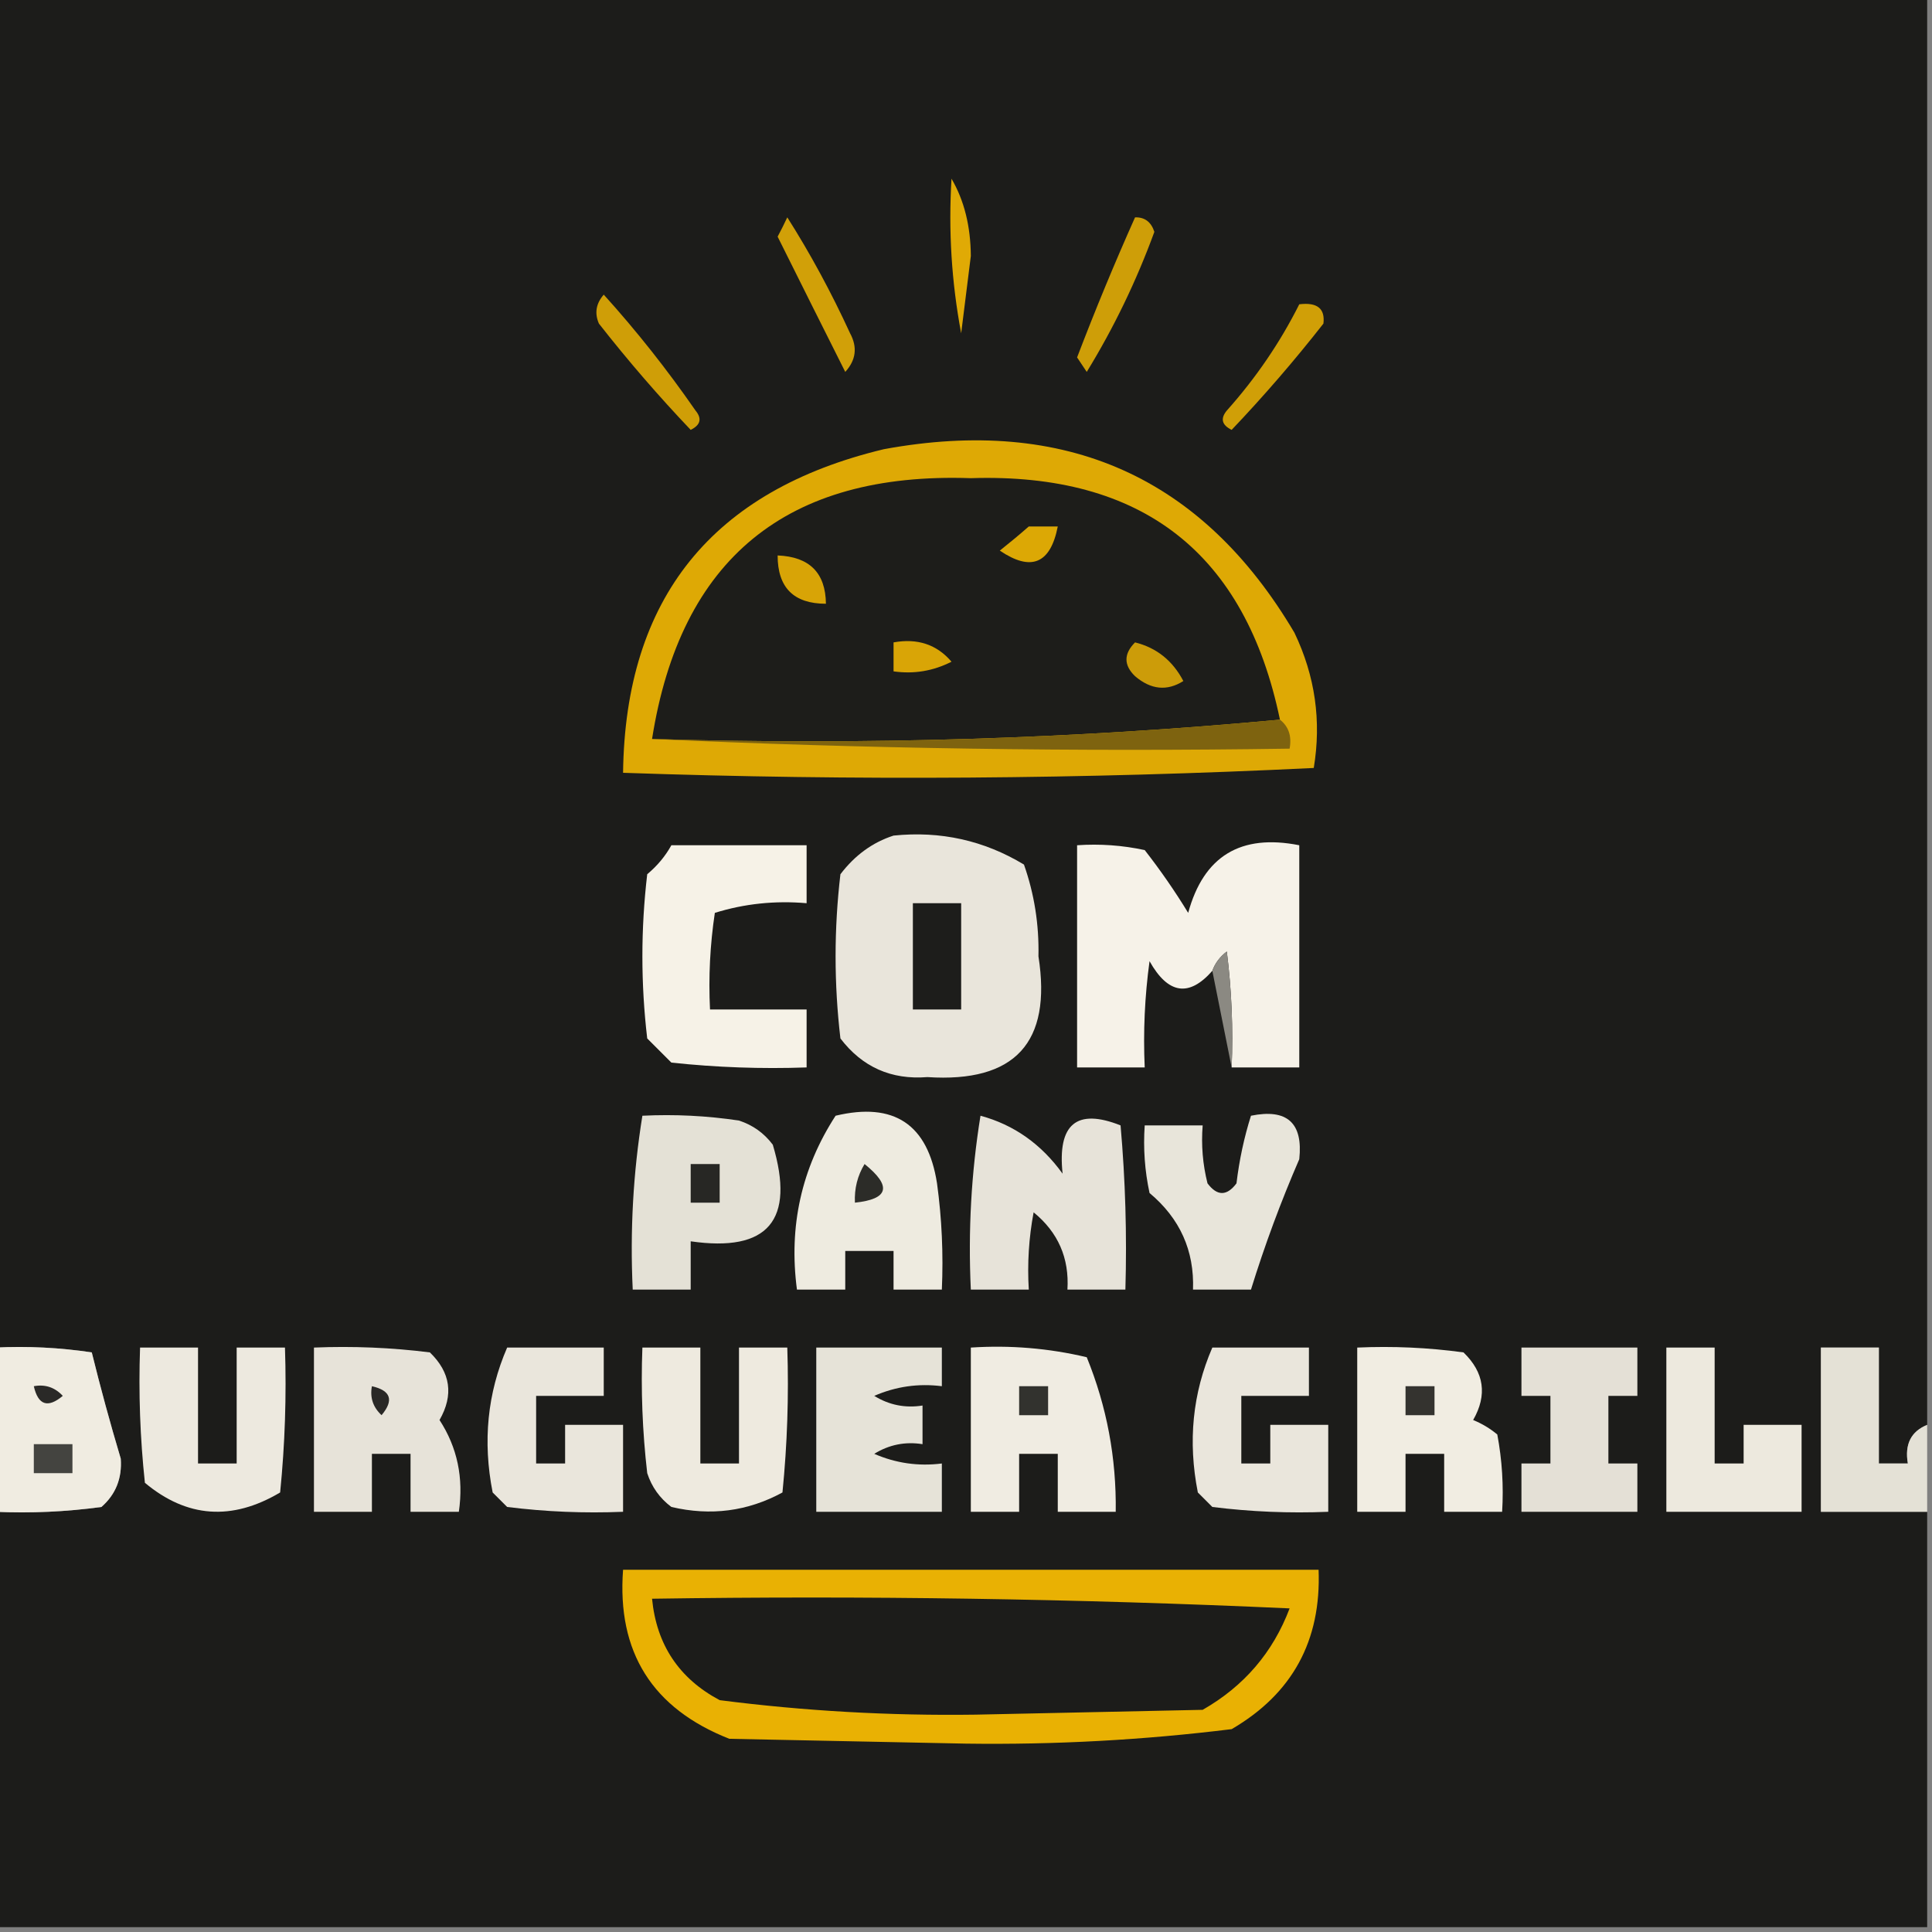 <?xml version="1.0" encoding="UTF-8"?>
<!DOCTYPE svg PUBLIC "-//W3C//DTD SVG 1.1//EN" "http://www.w3.org/Graphics/SVG/1.1/DTD/svg11.dtd">
<svg xmlns="http://www.w3.org/2000/svg" version="1.1" width="200px" height="200px" style="shape-rendering:geometricPrecision; text-rendering:geometricPrecision; image-rendering:optimizeQuality; fill-rule:evenodd; clip-rule:evenodd" xmlns:xlink="http://www.w3.org/1999/xlink">
<rect width="100%" height="100%" fill="#808080" stroke="none"/>
<g><path style="opacity:1" fill="#1c1c1a" d="M -0.5,-0.5 C 66.167,-0.5 132.833,-0.5 199.5,-0.5C 199.5,48.833 199.5,98.167 199.5,147.5C 197.824,148.183 197.157,149.517 197.5,151.5C 196.5,151.5 195.5,151.5 194.5,151.5C 194.5,147.5 194.5,143.5 194.5,139.5C 192.5,139.5 190.5,139.5 188.5,139.5C 188.5,145.167 188.5,150.833 188.5,156.5C 192.167,156.5 195.833,156.5 199.5,156.5C 199.5,170.833 199.5,185.167 199.5,199.5C 132.833,199.5 66.167,199.5 -0.5,199.5C -0.5,185.167 -0.5,170.833 -0.5,156.5C 3.182,156.665 6.848,156.499 10.5,156C 11.98,154.701 12.646,153.034 12.5,151C 11.4,147.319 10.4,143.652 9.5,140C 6.183,139.502 2.85,139.335 -0.5,139.5C -0.5,92.833 -0.5,46.167 -0.5,-0.5 Z"/></g>
<g><path style="opacity:1" fill="#e0aa05" d="M 98.5,18.5 C 99.812,20.743 100.478,23.41 100.5,26.5C 100.167,29.167 99.833,31.833 99.5,34.5C 98.505,29.208 98.172,23.875 98.5,18.5 Z"/></g>
<g><path style="opacity:1" fill="#d1a008" d="M 81.5,22.5 C 83.878,26.247 86.045,30.247 88,34.5C 88.781,35.944 88.614,37.277 87.5,38.5C 85.173,33.868 82.84,29.202 80.5,24.5C 80.863,23.817 81.196,23.15 81.5,22.5 Z"/></g>
<g><path style="opacity:1" fill="#ce9e08" d="M 117.5,22.5 C 118.497,22.47 119.164,22.97 119.5,24C 117.641,29.084 115.308,33.917 112.5,38.5C 112.167,38 111.833,37.5 111.5,37C 113.375,32.088 115.375,27.255 117.5,22.5 Z"/></g>
<g><path style="opacity:1" fill="#cf9e07" d="M 62.5,30.5 C 65.888,34.249 69.055,38.249 72,42.5C 72.688,43.332 72.521,43.998 71.5,44.5C 68.176,41.006 65.009,37.339 62,33.5C 61.53,32.423 61.697,31.423 62.5,30.5 Z"/></g>
<g><path style="opacity:1" fill="#d09f07" d="M 134.5,31.5 C 136.355,31.272 137.188,31.939 137,33.5C 133.991,37.339 130.824,41.006 127.5,44.5C 126.479,43.998 126.312,43.332 127,42.5C 130.015,39.122 132.515,35.456 134.5,31.5 Z"/></g>
<g><path style="opacity:1" fill="#dea905" d="M 91.5,46.5 C 110.306,43.041 124.472,49.375 134,65.5C 136.142,69.97 136.809,74.636 136,79.5C 112.239,80.66 88.406,80.827 64.5,80C 64.724,61.927 73.724,50.761 91.5,46.5 Z"/></g>
<g><path style="opacity:1" fill="#1d1d1a" d="M 132.5,74.5 C 111.192,76.489 89.526,77.156 67.5,76.5C 70.442,57.841 81.442,48.841 100.5,49.5C 118.249,48.929 128.916,57.262 132.5,74.5 Z"/></g>
<g><path style="opacity:1" fill="#dca805" d="M 106.5,54.5 C 107.5,54.5 108.5,54.5 109.5,54.5C 108.743,58.363 106.743,59.196 103.5,57C 104.571,56.148 105.571,55.315 106.5,54.5 Z"/></g>
<g><path style="opacity:1" fill="#d8a406" d="M 80.5,57.5 C 83.797,57.632 85.463,59.298 85.5,62.5C 82.167,62.5 80.5,60.833 80.5,57.5 Z"/></g>
<g><path style="opacity:1" fill="#d9a506" d="M 92.5,66.5 C 94.978,66.051 96.978,66.718 98.5,68.5C 96.604,69.466 94.604,69.799 92.5,69.5C 92.5,68.5 92.5,67.5 92.5,66.5 Z"/></g>
<g><path style="opacity:1" fill="#cc9c09" d="M 117.5,66.5 C 119.729,67.055 121.395,68.389 122.5,70.5C 120.813,71.568 119.146,71.401 117.5,70C 116.316,68.855 116.316,67.688 117.5,66.5 Z"/></g>
<g><path style="opacity:1" fill="#7e630f" d="M 132.5,74.5 C 133.404,75.209 133.737,76.209 133.5,77.5C 111.327,77.831 89.327,77.497 67.5,76.5C 89.526,77.156 111.192,76.489 132.5,74.5 Z"/></g>
<g><path style="opacity:1" fill="#f6f2e7" d="M 69.5,87.5 C 74.167,87.5 78.833,87.5 83.5,87.5C 83.5,89.5 83.5,91.5 83.5,93.5C 80.223,93.216 77.057,93.549 74,94.5C 73.502,97.817 73.335,101.15 73.5,104.5C 76.833,104.5 80.167,104.5 83.5,104.5C 83.5,106.5 83.5,108.5 83.5,110.5C 78.822,110.666 74.155,110.499 69.5,110C 68.667,109.167 67.833,108.333 67,107.5C 66.333,101.833 66.333,96.167 67,90.5C 68.045,89.627 68.878,88.627 69.5,87.5 Z"/></g>
<g><path style="opacity:1" fill="#e9e5db" d="M 92.5,86.5 C 97.365,86.001 101.864,87.001 106,89.5C 107.072,92.544 107.572,95.71 107.5,99C 108.903,107.931 105.07,112.098 96,111.5C 92.265,111.799 89.265,110.466 87,107.5C 86.333,101.833 86.333,96.167 87,90.5C 88.5,88.531 90.333,87.198 92.5,86.5 Z"/></g>
<g><path style="opacity:1" fill="#f6f2e8" d="M 127.5,110.5 C 127.666,106.486 127.499,102.486 127,98.5C 126.283,99.044 125.783,99.711 125.5,100.5C 123.084,103.249 120.917,102.915 119,99.5C 118.501,103.152 118.335,106.818 118.5,110.5C 116.167,110.5 113.833,110.5 111.5,110.5C 111.5,102.833 111.5,95.167 111.5,87.5C 113.857,87.337 116.19,87.503 118.5,88C 120.123,90.079 121.623,92.246 123,94.5C 124.598,88.627 128.431,86.294 134.5,87.5C 134.5,95.167 134.5,102.833 134.5,110.5C 132.167,110.5 129.833,110.5 127.5,110.5 Z"/></g>
<g><path style="opacity:1" fill="#1d1d1b" d="M 94.5,93.5 C 96.167,93.5 97.833,93.5 99.5,93.5C 99.5,97.167 99.5,100.833 99.5,104.5C 97.833,104.5 96.167,104.5 94.5,104.5C 94.5,100.833 94.5,97.167 94.5,93.5 Z"/></g>
<g><path style="opacity:1" fill="#8b8982" d="M 127.5,110.5 C 126.833,107.167 126.167,103.833 125.5,100.5C 125.783,99.711 126.283,99.044 127,98.5C 127.499,102.486 127.666,106.486 127.5,110.5 Z"/></g>
<g><path style="opacity:1" fill="#e4e1d6" d="M 66.5,115.5 C 69.85,115.335 73.183,115.502 76.5,116C 77.931,116.465 79.097,117.299 80,118.5C 82.338,126.325 79.505,129.658 71.5,128.5C 71.5,130.167 71.5,131.833 71.5,133.5C 69.5,133.5 67.5,133.5 65.5,133.5C 65.211,127.409 65.545,121.409 66.5,115.5 Z"/></g>
<g><path style="opacity:1" fill="#eeebe0" d="M 86.5,115.5 C 92.549,114.053 96.049,116.386 97,122.5C 97.499,126.152 97.665,129.818 97.5,133.5C 95.833,133.5 94.167,133.5 92.5,133.5C 92.5,132.167 92.5,130.833 92.5,129.5C 90.833,129.5 89.167,129.5 87.5,129.5C 87.5,130.833 87.5,132.167 87.5,133.5C 85.833,133.5 84.167,133.5 82.5,133.5C 81.634,126.951 82.967,120.951 86.5,115.5 Z"/></g>
<g><path style="opacity:1" fill="#e7e3d9" d="M 101.5,115.5 C 104.959,116.436 107.793,118.436 110,121.5C 109.453,116.363 111.453,114.697 116,116.5C 116.499,122.157 116.666,127.824 116.5,133.5C 114.5,133.5 112.5,133.5 110.5,133.5C 110.701,130.235 109.534,127.569 107,125.5C 106.503,128.146 106.336,130.813 106.5,133.5C 104.5,133.5 102.5,133.5 100.5,133.5C 100.211,127.409 100.545,121.409 101.5,115.5 Z"/></g>
<g><path style="opacity:1" fill="#e8e5da" d="M 129.5,115.5 C 133.24,114.741 134.907,116.241 134.5,120C 132.586,124.412 130.92,128.912 129.5,133.5C 127.5,133.5 125.5,133.5 123.5,133.5C 123.647,129.464 122.147,126.131 119,123.5C 118.503,121.19 118.337,118.857 118.5,116.5C 120.5,116.5 122.5,116.5 124.5,116.5C 124.338,118.527 124.505,120.527 125,122.5C 126,123.833 127,123.833 128,122.5C 128.29,120.08 128.79,117.746 129.5,115.5 Z"/></g>
<g><path style="opacity:1" fill="#272724" d="M 71.5,120.5 C 72.5,120.5 73.5,120.5 74.5,120.5C 74.5,121.833 74.5,123.167 74.5,124.5C 73.5,124.5 72.5,124.5 71.5,124.5C 71.5,123.167 71.5,121.833 71.5,120.5 Z"/></g>
<g><path style="opacity:1" fill="#2c2c28" d="M 89.5,120.5 C 92.347,122.798 92.013,124.131 88.5,124.5C 88.433,123.041 88.766,121.708 89.5,120.5 Z"/></g>
<g><path style="opacity:1" fill="#f0ece1" d="M -0.5,139.5 C 2.85,139.335 6.183,139.502 9.5,140C 10.4,143.652 11.4,147.319 12.5,151C 12.646,153.034 11.98,154.701 10.5,156C 6.848,156.499 3.182,156.665 -0.5,156.5C -0.5,150.833 -0.5,145.167 -0.5,139.5 Z"/></g>
<g><path style="opacity:1" fill="#ede9df" d="M 14.5,139.5 C 16.5,139.5 18.5,139.5 20.5,139.5C 20.5,143.5 20.5,147.5 20.5,151.5C 21.833,151.5 23.167,151.5 24.5,151.5C 24.5,147.5 24.5,143.5 24.5,139.5C 26.167,139.5 27.833,139.5 29.5,139.5C 29.666,144.511 29.499,149.511 29,154.5C 24.011,157.462 19.344,157.128 15,153.5C 14.501,148.845 14.334,144.179 14.5,139.5 Z"/></g>
<g><path style="opacity:1" fill="#e7e3d9" d="M 32.5,139.5 C 36.514,139.334 40.514,139.501 44.5,140C 46.648,142.075 46.982,144.408 45.5,147C 47.34,149.826 48.007,152.993 47.5,156.5C 45.833,156.5 44.167,156.5 42.5,156.5C 42.5,154.5 42.5,152.5 42.5,150.5C 41.167,150.5 39.833,150.5 38.5,150.5C 38.5,152.5 38.5,154.5 38.5,156.5C 36.5,156.5 34.5,156.5 32.5,156.5C 32.5,150.833 32.5,145.167 32.5,139.5 Z"/></g>
<g><path style="opacity:1" fill="#eae6dc" d="M 52.5,139.5 C 55.833,139.5 59.167,139.5 62.5,139.5C 62.5,141.167 62.5,142.833 62.5,144.5C 60.167,144.5 57.833,144.5 55.5,144.5C 55.5,146.833 55.5,149.167 55.5,151.5C 56.5,151.5 57.5,151.5 58.5,151.5C 58.5,150.167 58.5,148.833 58.5,147.5C 60.5,147.5 62.5,147.5 64.5,147.5C 64.5,150.5 64.5,153.5 64.5,156.5C 60.486,156.666 56.486,156.499 52.5,156C 52,155.5 51.5,155 51,154.5C 49.955,149.215 50.455,144.215 52.5,139.5 Z"/></g>
<g><path style="opacity:1" fill="#eeeadf" d="M 66.5,139.5 C 68.5,139.5 70.5,139.5 72.5,139.5C 72.5,143.5 72.5,147.5 72.5,151.5C 73.833,151.5 75.167,151.5 76.5,151.5C 76.5,147.5 76.5,143.5 76.5,139.5C 78.167,139.5 79.833,139.5 81.5,139.5C 81.666,144.511 81.499,149.511 81,154.5C 77.405,156.456 73.572,156.956 69.5,156C 68.299,155.097 67.465,153.931 67,152.5C 66.501,148.179 66.334,143.846 66.5,139.5 Z"/></g>
<g><path style="opacity:1" fill="#e6e3d8" d="M 84.5,139.5 C 88.833,139.5 93.167,139.5 97.5,139.5C 97.5,140.833 97.5,142.167 97.5,143.5C 95.076,143.192 92.743,143.526 90.5,144.5C 92.045,145.452 93.712,145.785 95.5,145.5C 95.5,146.833 95.5,148.167 95.5,149.5C 93.712,149.215 92.045,149.548 90.5,150.5C 92.743,151.474 95.076,151.808 97.5,151.5C 97.5,153.167 97.5,154.833 97.5,156.5C 93.167,156.5 88.833,156.5 84.5,156.5C 84.5,150.833 84.5,145.167 84.5,139.5 Z"/></g>
<g><path style="opacity:1" fill="#f0ece2" d="M 100.5,139.5 C 104.571,139.234 108.571,139.567 112.5,140.5C 114.576,145.6 115.576,150.933 115.5,156.5C 113.5,156.5 111.5,156.5 109.5,156.5C 109.5,154.5 109.5,152.5 109.5,150.5C 108.167,150.5 106.833,150.5 105.5,150.5C 105.5,152.5 105.5,154.5 105.5,156.5C 103.833,156.5 102.167,156.5 100.5,156.5C 100.5,150.833 100.5,145.167 100.5,139.5 Z"/></g>
<g><path style="opacity:1" fill="#eae6dc" d="M 125.5,139.5 C 128.833,139.5 132.167,139.5 135.5,139.5C 135.5,141.167 135.5,142.833 135.5,144.5C 133.167,144.5 130.833,144.5 128.5,144.5C 128.5,146.833 128.5,149.167 128.5,151.5C 129.5,151.5 130.5,151.5 131.5,151.5C 131.5,150.167 131.5,148.833 131.5,147.5C 133.5,147.5 135.5,147.5 137.5,147.5C 137.5,150.5 137.5,153.5 137.5,156.5C 133.486,156.666 129.486,156.499 125.5,156C 125,155.5 124.5,155 124,154.5C 122.955,149.215 123.455,144.215 125.5,139.5 Z"/></g>
<g><path style="opacity:1" fill="#f1ede2" d="M 140.5,139.5 C 144.182,139.335 147.848,139.501 151.5,140C 153.648,142.075 153.982,144.408 152.5,147C 153.416,147.374 154.25,147.874 155,148.5C 155.497,151.146 155.664,153.813 155.5,156.5C 153.5,156.5 151.5,156.5 149.5,156.5C 149.5,154.5 149.5,152.5 149.5,150.5C 148.167,150.5 146.833,150.5 145.5,150.5C 145.5,152.5 145.5,154.5 145.5,156.5C 143.833,156.5 142.167,156.5 140.5,156.5C 140.5,150.833 140.5,145.167 140.5,139.5 Z"/></g>
<g><path style="opacity:1" fill="#e4e0d6" d="M 157.5,139.5 C 161.5,139.5 165.5,139.5 169.5,139.5C 169.5,141.167 169.5,142.833 169.5,144.5C 168.5,144.5 167.5,144.5 166.5,144.5C 166.5,146.833 166.5,149.167 166.5,151.5C 167.5,151.5 168.5,151.5 169.5,151.5C 169.5,153.167 169.5,154.833 169.5,156.5C 165.5,156.5 161.5,156.5 157.5,156.5C 157.5,154.833 157.5,153.167 157.5,151.5C 158.5,151.5 159.5,151.5 160.5,151.5C 160.5,149.167 160.5,146.833 160.5,144.5C 159.5,144.5 158.5,144.5 157.5,144.5C 157.5,142.833 157.5,141.167 157.5,139.5 Z"/></g>
<g><path style="opacity:1" fill="#ede9de" d="M 172.5,139.5 C 174.167,139.5 175.833,139.5 177.5,139.5C 177.5,143.5 177.5,147.5 177.5,151.5C 178.5,151.5 179.5,151.5 180.5,151.5C 180.5,150.167 180.5,148.833 180.5,147.5C 182.5,147.5 184.5,147.5 186.5,147.5C 186.5,150.5 186.5,153.5 186.5,156.5C 181.833,156.5 177.167,156.5 172.5,156.5C 172.5,150.833 172.5,145.167 172.5,139.5 Z"/></g>
<g><path style="opacity:1" fill="#e4e1d6" d="M 199.5,147.5 C 199.5,150.5 199.5,153.5 199.5,156.5C 195.833,156.5 192.167,156.5 188.5,156.5C 188.5,150.833 188.5,145.167 188.5,139.5C 190.5,139.5 192.5,139.5 194.5,139.5C 194.5,143.5 194.5,147.5 194.5,151.5C 195.5,151.5 196.5,151.5 197.5,151.5C 197.157,149.517 197.824,148.183 199.5,147.5 Z"/></g>
<g><path style="opacity:1" fill="#2a2927" d="M 3.5,143.5 C 4.675,143.281 5.675,143.614 6.5,144.5C 4.948,145.798 3.948,145.465 3.5,143.5 Z"/></g>
<g><path style="opacity:1" fill="#292826" d="M 38.5,143.5 C 40.465,143.948 40.798,144.948 39.5,146.5C 38.614,145.675 38.281,144.675 38.5,143.5 Z"/></g>
<g><path style="opacity:1" fill="#32322e" d="M 105.5,143.5 C 106.5,143.5 107.5,143.5 108.5,143.5C 108.5,144.5 108.5,145.5 108.5,146.5C 107.5,146.5 106.5,146.5 105.5,146.5C 105.5,145.5 105.5,144.5 105.5,143.5 Z"/></g>
<g><path style="opacity:1" fill="#34332f" d="M 145.5,143.5 C 146.5,143.5 147.5,143.5 148.5,143.5C 148.5,144.5 148.5,145.5 148.5,146.5C 147.5,146.5 146.5,146.5 145.5,146.5C 145.5,145.5 145.5,144.5 145.5,143.5 Z"/></g>
<g><path style="opacity:1" fill="#444440" d="M 3.5,149.5 C 4.833,149.5 6.167,149.5 7.5,149.5C 7.5,150.5 7.5,151.5 7.5,152.5C 6.167,152.5 4.833,152.5 3.5,152.5C 3.5,151.5 3.5,150.5 3.5,149.5 Z"/></g>
<g><path style="opacity:1" fill="#e9b103" d="M 64.5,162.5 C 88.5,162.5 112.5,162.5 136.5,162.5C 136.783,169.839 133.783,175.339 127.5,179C 118.404,180.126 109.238,180.626 100,180.5C 91.833,180.333 83.667,180.167 75.5,180C 67.526,176.862 63.859,171.029 64.5,162.5 Z"/></g>
<g><path style="opacity:1" fill="#1c1c1a" d="M 67.5,165.5 C 89.51,165.167 111.51,165.5 133.5,166.5C 131.779,171.057 128.779,174.557 124.5,177C 116.667,177.167 108.833,177.333 101,177.5C 92.095,177.624 83.262,177.124 74.5,176C 70.296,173.762 67.963,170.262 67.5,165.5 Z"/></g>
</svg>
